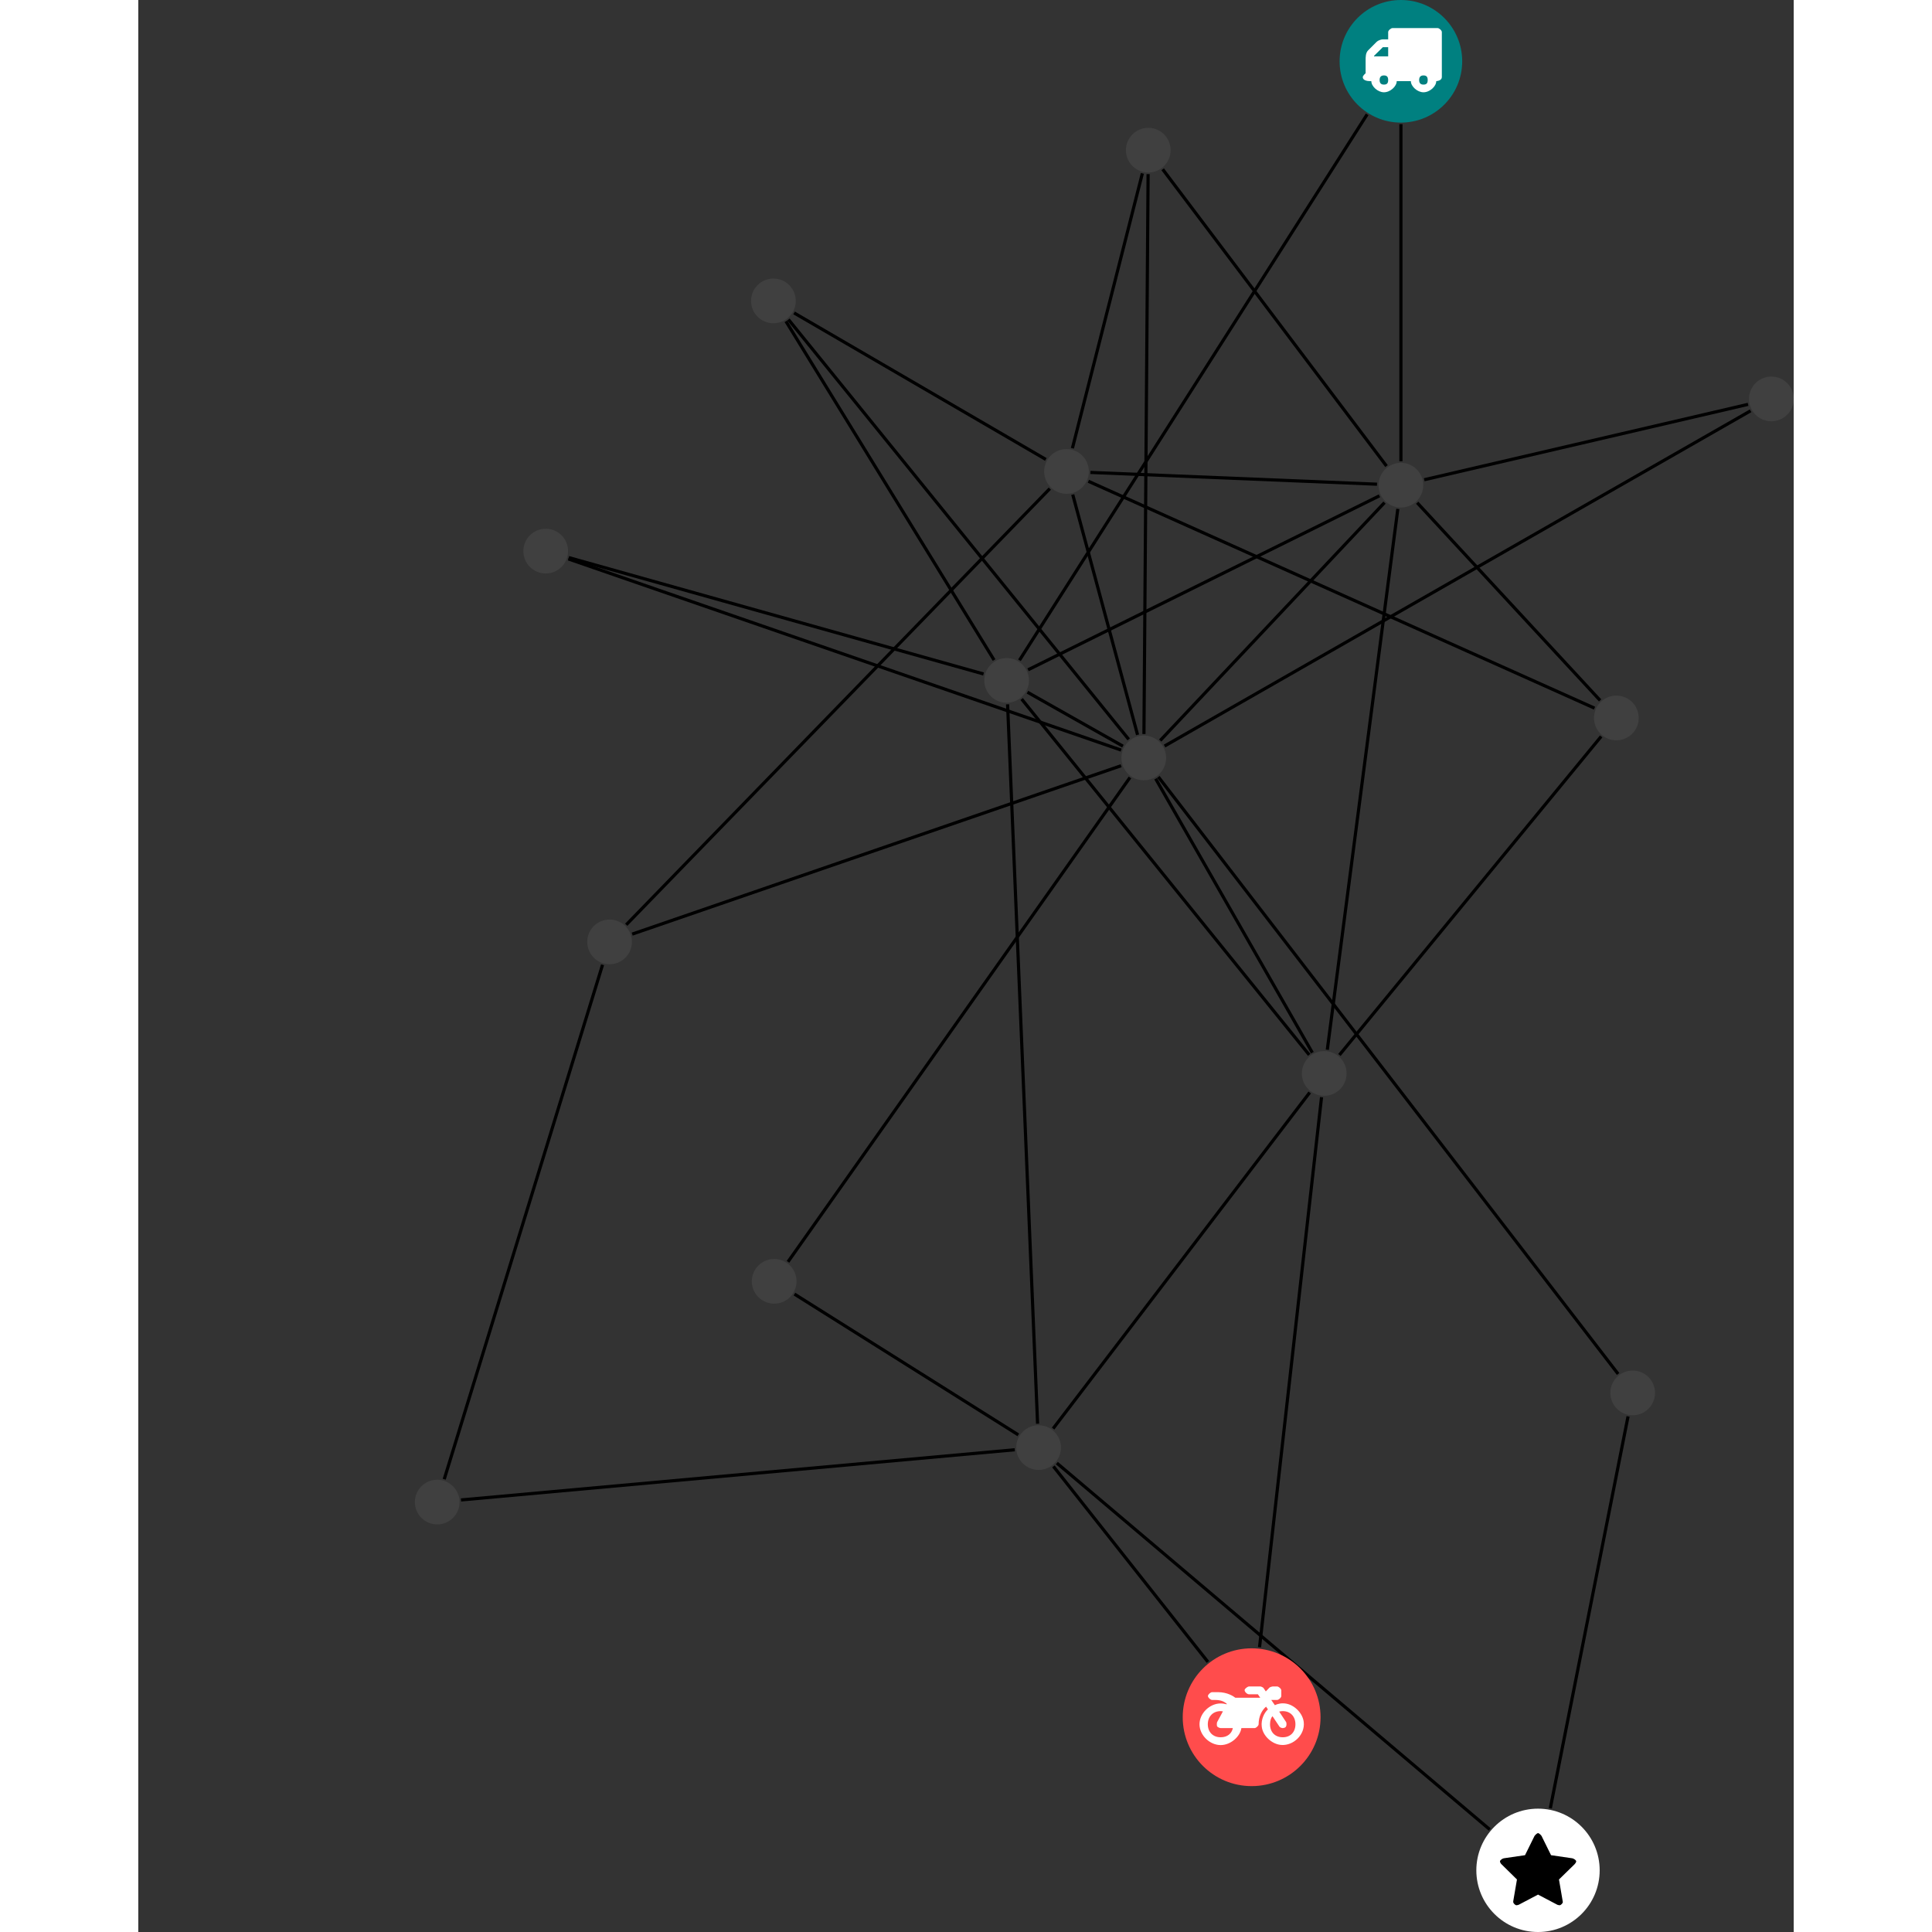 <?xml version="1.0" encoding="UTF-8"?>
<svg xmlns="http://www.w3.org/2000/svg" xmlns:xlink="http://www.w3.org/1999/xlink" width="243.581pt" height="243.581pt" viewBox="-34.869 0.000 208.712 243.581" version="1.1">
<rect x="-34.869" y="0.000" width="208.712" height="243.581" fill="#333333" stroke="none"/>
<defs>
<g>
<symbol overflow="visible" id="glyph0-0">
<path style="stroke:none;" d="M 1.422 -0.75 L 1.422 -7.922 L 3.562 -7.922 L 3.562 -0.891 L 1.422 -0.891 Z M 0.625 0 L 4.531 0 L 4.531 -8.812 L 0.438 -8.812 L 0.438 0 Z M 0.625 0 "/>
</symbol>
<symbol overflow="visible" id="glyph0-1">
<path style="stroke:none;" d="M 3.375 -0.844 C 3.375 -0.453 3.234 -0.266 2.844 -0.266 C 2.469 -0.266 2.297 -0.453 2.297 -0.844 C 2.297 -1.219 2.469 -1.422 2.844 -1.422 C 3.234 -1.422 3.375 -1.219 3.375 -0.844 Z M 1.594 -3.688 L 1.594 -3.859 C 1.594 -3.875 1.578 -3.875 1.594 -3.891 L 2.688 -4.969 C 2.703 -5 2.656 -4.984 2.688 -4.984 L 3.375 -4.984 L 3.375 -3.828 L 1.594 -3.828 Z M 8.359 -0.844 C 8.359 -0.453 8.219 -0.266 7.828 -0.266 C 7.453 -0.266 7.281 -0.453 7.281 -0.844 C 7.281 -1.219 7.453 -1.422 7.828 -1.422 C 8.219 -1.422 8.359 -1.219 8.359 -0.844 Z M 10.141 -6.891 C 10.141 -7.094 9.812 -7.391 9.609 -7.391 L 3.922 -7.391 C 3.719 -7.391 3.375 -7.094 3.375 -6.891 L 3.375 -5.969 L 2.672 -5.969 C 2.469 -5.969 2.078 -5.812 1.938 -5.672 L 0.844 -4.578 C 0.531 -4.266 0.531 -3.734 0.531 -3.328 L 0.531 -1.688 C 0.516 -1.688 0.172 -1.391 0.172 -1.203 C 0.172 -0.781 0.781 -0.703 1.062 -0.703 L 1.25 -0.703 C 1.25 -0.047 2.062 0.703 2.844 0.703 C 3.641 0.703 4.453 -0.047 4.453 -0.703 L 6.234 -0.703 C 6.234 -0.047 7.047 0.703 7.828 0.703 C 8.625 0.703 9.438 -0.047 9.438 -0.703 C 9.547 -0.703 10.141 -0.781 10.141 -1.203 Z M 10.141 -6.891 "/>
</symbol>
<symbol overflow="visible" id="glyph0-2">
<path style="stroke:none;" d="M 12.969 -2.906 C 12.844 -3.984 11.859 -5.016 10.781 -5.219 C 10.234 -5.328 9.703 -5.219 9.328 -5.031 L 8.875 -5.688 L 9.609 -5.688 C 9.812 -5.688 10.141 -5.984 10.141 -6.188 L 10.141 -6.891 C 10.141 -7.094 9.812 -7.391 9.609 -7.391 L 9.047 -7.391 C 8.969 -7.391 8.734 -7.312 8.656 -7.25 L 8.188 -6.766 L 7.891 -7.203 C 7.828 -7.281 7.594 -7.391 7.484 -7.391 L 6.078 -7.391 C 5.906 -7.391 5.547 -7.125 5.516 -6.953 C 5.484 -6.734 5.828 -6.406 6.047 -6.406 L 7.188 -6.406 L 7.484 -5.969 L 4.344 -5.969 C 4.141 -6.125 3.375 -6.672 2.141 -6.672 L 1.422 -6.672 C 1.219 -6.672 0.891 -6.375 0.891 -6.188 C 0.891 -5.984 1.219 -5.688 1.422 -5.688 L 1.781 -5.688 C 2.484 -5.688 2.906 -5.516 3.281 -5.188 L 3.25 -5.141 C 3.078 -5.188 2.797 -5.25 2.5 -5.25 C 1.109 -5.25 -0.172 -4 -0.172 -2.625 C -0.172 -1.25 1.109 0 2.5 0 C 3.75 0 4.953 -1.062 5.109 -2.141 L 6.766 -2.141 C 6.969 -2.141 7.281 -2.438 7.281 -2.625 C 7.281 -3.609 7.688 -4.391 8.219 -4.844 L 8.453 -4.5 C 7.969 -4.062 7.578 -3.203 7.672 -2.359 C 7.781 -1.172 8.969 -0.094 10.141 -0.016 C 11.703 0.094 13.156 -1.344 12.969 -2.906 Z M 2.5 -0.984 C 1.516 -0.984 0.875 -1.641 0.875 -2.625 C 0.875 -3.594 1.516 -4.281 2.5 -4.281 C 2.672 -4.281 2.844 -4.234 2.781 -4.25 L 2.047 -2.891 C 2 -2.781 2 -2.469 2.047 -2.359 C 2.125 -2.25 2.375 -2.141 2.5 -2.141 L 4.031 -2.141 C 3.891 -1.453 3.344 -0.984 2.5 -0.984 Z M 10.328 -0.984 C 9.344 -0.984 8.719 -1.641 8.719 -2.625 C 8.719 -3.109 8.859 -3.469 9.031 -3.641 L 9.906 -2.328 C 9.969 -2.219 10.203 -2.141 10.328 -2.141 C 10.391 -2.141 10.594 -2.188 10.641 -2.234 C 10.812 -2.344 10.844 -2.75 10.734 -2.922 L 9.875 -4.219 C 9.859 -4.219 10.094 -4.281 10.328 -4.281 C 11.297 -4.281 11.922 -3.594 11.922 -2.625 C 11.922 -1.641 11.297 -0.984 10.328 -0.984 Z M 10.328 -0.984 "/>
</symbol>
<symbol overflow="visible" id="glyph0-3">
<path style="stroke:none;" d="M 9.438 -5.078 C 9.438 -5.25 9.078 -5.453 8.938 -5.469 L 6.266 -5.859 L 5.078 -8.266 C 5.031 -8.375 4.75 -8.641 4.625 -8.641 C 4.5 -8.641 4.234 -8.375 4.172 -8.266 L 2.984 -5.859 L 0.312 -5.469 C 0.172 -5.453 -0.172 -5.25 -0.172 -5.078 C -0.172 -4.969 -0.062 -4.781 0.016 -4.719 L 1.969 -2.797 L 1.5 -0.062 C 1.5 -0.016 1.5 0.016 1.5 0.047 C 1.5 0.203 1.75 0.453 1.906 0.453 C 1.984 0.453 2.188 0.406 2.25 0.359 L 4.625 -0.891 L 7 0.359 C 7.062 0.406 7.266 0.453 7.344 0.453 C 7.5 0.453 7.75 0.203 7.75 0.047 C 7.75 0.016 7.75 -0.016 7.734 -0.062 L 7.266 -2.797 L 9.234 -4.719 C 9.297 -4.781 9.438 -4.969 9.438 -5.078 Z M 9.438 -5.078 "/>
</symbol>
</g>
<clipPath id="clip1">
  <path d="M 121 45 L 173.844 45 L 173.844 67 L 121 67 Z M 121 45 "/>
</clipPath>
<clipPath id="clip2">
  <path d="M 88 46 L 173.844 46 L 173.844 100 L 88 100 Z M 88 46 "/>
</clipPath>
<clipPath id="clip3">
  <path d="M 168 47 L 173.844 47 L 173.844 54 L 168 54 Z M 168 47 "/>
</clipPath>
<clipPath id="clip4">
  <path d="M 133 228 L 150 228 L 150 243.582 L 133 243.582 Z M 133 228 "/>
</clipPath>
</defs>
<g id="surface1">
<path style="fill:none;stroke-width:0.399;stroke-linecap:butt;stroke-linejoin:miter;stroke:rgb(0%,0%,0%);stroke-opacity:1;stroke-miterlimit:10;" d="M 0 -7.927 L 0 -50.423 " transform="matrix(1,0,0,-1,124.32,7.729)"/>
<path style="fill:none;stroke-width:0.399;stroke-linecap:butt;stroke-linejoin:miter;stroke:rgb(0%,0%,0%);stroke-opacity:1;stroke-miterlimit:10;" d="M -4.258 -6.689 L -48.093 -75.513 " transform="matrix(1,0,0,-1,124.32,7.729)"/>
<g clip-path="url(#clip1)" clip-rule="nonzero">
<path style="fill:none;stroke-width:0.399;stroke-linecap:butt;stroke-linejoin:miter;stroke:rgb(0%,0%,0%);stroke-opacity:1;stroke-miterlimit:10;" d="M 43.766 -43.251 L 2.938 -52.755 " transform="matrix(1,0,0,-1,124.32,7.729)"/>
</g>
<g clip-path="url(#clip2)" clip-rule="nonzero">
<path style="fill:none;stroke-width:0.399;stroke-linecap:butt;stroke-linejoin:miter;stroke:rgb(0%,0%,0%);stroke-opacity:1;stroke-miterlimit:10;" d="M 44.086 -44.064 L -29.8 -86.33 " transform="matrix(1,0,0,-1,124.32,7.729)"/>
</g>
<path style="fill:none;stroke-width:0.399;stroke-linecap:butt;stroke-linejoin:miter;stroke:rgb(0%,0%,0%);stroke-opacity:1;stroke-miterlimit:10;" d="M -76.461 -155.427 L -48.238 -173.173 " transform="matrix(1,0,0,-1,124.32,7.729)"/>
<path style="fill:none;stroke-width:0.399;stroke-linecap:butt;stroke-linejoin:miter;stroke:rgb(0%,0%,0%);stroke-opacity:1;stroke-miterlimit:10;" d="M -77.277 -151.357 L -34.16 -90.294 " transform="matrix(1,0,0,-1,124.32,7.729)"/>
<path style="fill:none;stroke-width:0.399;stroke-linecap:butt;stroke-linejoin:miter;stroke:rgb(0%,0%,0%);stroke-opacity:1;stroke-miterlimit:10;" d="M -17.824 -199.943 L -10.008 -130.607 " transform="matrix(1,0,0,-1,124.32,7.729)"/>
<path style="fill:none;stroke-width:0.399;stroke-linecap:butt;stroke-linejoin:miter;stroke:rgb(0%,0%,0%);stroke-opacity:1;stroke-miterlimit:10;" d="M -24.332 -201.802 L -43.812 -177.15 " transform="matrix(1,0,0,-1,124.32,7.729)"/>
<path style="fill:none;stroke-width:0.399;stroke-linecap:butt;stroke-linejoin:miter;stroke:rgb(0%,0%,0%);stroke-opacity:1;stroke-miterlimit:10;" d="M -120.617 -178.767 L -100.656 -113.908 " transform="matrix(1,0,0,-1,124.32,7.729)"/>
<path style="fill:none;stroke-width:0.399;stroke-linecap:butt;stroke-linejoin:miter;stroke:rgb(0%,0%,0%);stroke-opacity:1;stroke-miterlimit:10;" d="M -118.5 -181.38 L -48.687 -175.052 " transform="matrix(1,0,0,-1,124.32,7.729)"/>
<path style="fill:none;stroke-width:0.399;stroke-linecap:butt;stroke-linejoin:miter;stroke:rgb(0%,0%,0%);stroke-opacity:1;stroke-miterlimit:10;" d="M -32.597 -14.13 L -41.418 -48.787 " transform="matrix(1,0,0,-1,124.32,7.729)"/>
<path style="fill:none;stroke-width:0.399;stroke-linecap:butt;stroke-linejoin:miter;stroke:rgb(0%,0%,0%);stroke-opacity:1;stroke-miterlimit:10;" d="M -30.035 -13.615 L -1.816 -51.033 " transform="matrix(1,0,0,-1,124.32,7.729)"/>
<path style="fill:none;stroke-width:0.399;stroke-linecap:butt;stroke-linejoin:miter;stroke:rgb(0%,0%,0%);stroke-opacity:1;stroke-miterlimit:10;" d="M -31.875 -14.224 L -32.398 -84.81 " transform="matrix(1,0,0,-1,124.32,7.729)"/>
<path style="fill:none;stroke-width:0.399;stroke-linecap:butt;stroke-linejoin:miter;stroke:rgb(0%,0%,0%);stroke-opacity:1;stroke-miterlimit:10;" d="M -97.668 -108.861 L -44.265 -53.876 " transform="matrix(1,0,0,-1,124.32,7.729)"/>
<path style="fill:none;stroke-width:0.399;stroke-linecap:butt;stroke-linejoin:miter;stroke:rgb(0%,0%,0%);stroke-opacity:1;stroke-miterlimit:10;" d="M -96.918 -110.041 L -35.273 -88.81 " transform="matrix(1,0,0,-1,124.32,7.729)"/>
<path style="fill:none;stroke-width:0.399;stroke-linecap:butt;stroke-linejoin:miter;stroke:rgb(0%,0%,0%);stroke-opacity:1;stroke-miterlimit:10;" d="M 18.836 -220.255 L 28.637 -170.845 " transform="matrix(1,0,0,-1,124.32,7.729)"/>
<path style="fill:none;stroke-width:0.399;stroke-linecap:butt;stroke-linejoin:miter;stroke:rgb(0%,0%,0%);stroke-opacity:1;stroke-miterlimit:10;" d="M 11.2 -222.927 L -43.379 -176.732 " transform="matrix(1,0,0,-1,124.32,7.729)"/>
<path style="fill:none;stroke-width:0.399;stroke-linecap:butt;stroke-linejoin:miter;stroke:rgb(0%,0%,0%);stroke-opacity:1;stroke-miterlimit:10;" d="M 27.383 -165.494 L -30.578 -90.22 " transform="matrix(1,0,0,-1,124.32,7.729)"/>
<path style="fill:none;stroke-width:0.399;stroke-linecap:butt;stroke-linejoin:miter;stroke:rgb(0%,0%,0%);stroke-opacity:1;stroke-miterlimit:10;" d="M -76.507 -31.724 L -44.769 -50.193 " transform="matrix(1,0,0,-1,124.32,7.729)"/>
<path style="fill:none;stroke-width:0.399;stroke-linecap:butt;stroke-linejoin:miter;stroke:rgb(0%,0%,0%);stroke-opacity:1;stroke-miterlimit:10;" d="M -77.535 -32.779 L -51.293 -75.486 " transform="matrix(1,0,0,-1,124.32,7.729)"/>
<path style="fill:none;stroke-width:0.399;stroke-linecap:butt;stroke-linejoin:miter;stroke:rgb(0%,0%,0%);stroke-opacity:1;stroke-miterlimit:10;" d="M -77.218 -32.552 L -34.32 -85.486 " transform="matrix(1,0,0,-1,124.32,7.729)"/>
<path style="fill:none;stroke-width:0.399;stroke-linecap:butt;stroke-linejoin:miter;stroke:rgb(0%,0%,0%);stroke-opacity:1;stroke-miterlimit:10;" d="M 24.407 -81.552 L -39.406 -52.947 " transform="matrix(1,0,0,-1,124.32,7.729)"/>
<path style="fill:none;stroke-width:0.399;stroke-linecap:butt;stroke-linejoin:miter;stroke:rgb(0%,0%,0%);stroke-opacity:1;stroke-miterlimit:10;" d="M 25.114 -80.576 L 2.051 -55.654 " transform="matrix(1,0,0,-1,124.32,7.729)"/>
<path style="fill:none;stroke-width:0.399;stroke-linecap:butt;stroke-linejoin:miter;stroke:rgb(0%,0%,0%);stroke-opacity:1;stroke-miterlimit:10;" d="M 25.246 -85.119 L -7.754 -125.279 " transform="matrix(1,0,0,-1,124.32,7.729)"/>
<path style="fill:none;stroke-width:0.399;stroke-linecap:butt;stroke-linejoin:miter;stroke:rgb(0%,0%,0%);stroke-opacity:1;stroke-miterlimit:10;" d="M -39.148 -51.834 L -3.015 -53.318 " transform="matrix(1,0,0,-1,124.32,7.729)"/>
<path style="fill:none;stroke-width:0.399;stroke-linecap:butt;stroke-linejoin:miter;stroke:rgb(0%,0%,0%);stroke-opacity:1;stroke-miterlimit:10;" d="M -41.375 -54.626 L -33.203 -84.916 " transform="matrix(1,0,0,-1,124.32,7.729)"/>
<path style="fill:none;stroke-width:0.399;stroke-linecap:butt;stroke-linejoin:miter;stroke:rgb(0%,0%,0%);stroke-opacity:1;stroke-miterlimit:10;" d="M -104.918 -62.568 L -52.621 -77.244 " transform="matrix(1,0,0,-1,124.32,7.729)"/>
<path style="fill:none;stroke-width:0.399;stroke-linecap:butt;stroke-linejoin:miter;stroke:rgb(0%,0%,0%);stroke-opacity:1;stroke-miterlimit:10;" d="M -104.968 -62.74 L -35.269 -86.841 " transform="matrix(1,0,0,-1,124.32,7.729)"/>
<path style="fill:none;stroke-width:0.399;stroke-linecap:butt;stroke-linejoin:miter;stroke:rgb(0%,0%,0%);stroke-opacity:1;stroke-miterlimit:10;" d="M -0.39 -56.435 L -9.281 -124.619 " transform="matrix(1,0,0,-1,124.32,7.729)"/>
<path style="fill:none;stroke-width:0.399;stroke-linecap:butt;stroke-linejoin:miter;stroke:rgb(0%,0%,0%);stroke-opacity:1;stroke-miterlimit:10;" d="M -2.703 -54.779 L -47.008 -76.716 " transform="matrix(1,0,0,-1,124.32,7.729)"/>
<path style="fill:none;stroke-width:0.399;stroke-linecap:butt;stroke-linejoin:miter;stroke:rgb(0%,0%,0%);stroke-opacity:1;stroke-miterlimit:10;" d="M -2.07 -55.638 L -30.347 -85.634 " transform="matrix(1,0,0,-1,124.32,7.729)"/>
<path style="fill:none;stroke-width:0.399;stroke-linecap:butt;stroke-linejoin:miter;stroke:rgb(0%,0%,0%);stroke-opacity:1;stroke-miterlimit:10;" d="M -11.566 -125.263 L -47.816 -80.404 " transform="matrix(1,0,0,-1,124.32,7.729)"/>
<path style="fill:none;stroke-width:0.399;stroke-linecap:butt;stroke-linejoin:miter;stroke:rgb(0%,0%,0%);stroke-opacity:1;stroke-miterlimit:10;" d="M -11.5 -130.009 L -43.851 -172.384 " transform="matrix(1,0,0,-1,124.32,7.729)"/>
<path style="fill:none;stroke-width:0.399;stroke-linecap:butt;stroke-linejoin:miter;stroke:rgb(0%,0%,0%);stroke-opacity:1;stroke-miterlimit:10;" d="M -11.168 -124.99 L -30.922 -90.451 " transform="matrix(1,0,0,-1,124.32,7.729)"/>
<path style="fill:none;stroke-width:0.399;stroke-linecap:butt;stroke-linejoin:miter;stroke:rgb(0%,0%,0%);stroke-opacity:1;stroke-miterlimit:10;" d="M -49.59 -81.072 L -45.808 -171.767 " transform="matrix(1,0,0,-1,124.32,7.729)"/>
<path style="fill:none;stroke-width:0.399;stroke-linecap:butt;stroke-linejoin:miter;stroke:rgb(0%,0%,0%);stroke-opacity:1;stroke-miterlimit:10;" d="M -47.086 -79.541 L -35.047 -86.345 " transform="matrix(1,0,0,-1,124.32,7.729)"/>
<path style=" stroke:none;fill-rule:nonzero;fill:rgb(0%,50%,50%);fill-opacity:1;" d="M 132.047 7.73 C 132.047 3.461 128.59 0 124.32 0 C 120.051 0 116.59 3.461 116.59 7.73 C 116.59 11.996 120.051 15.457 124.32 15.457 C 128.59 15.457 132.047 11.996 132.047 7.73 Z M 132.047 7.73 "/>
<g style="fill:rgb(100%,100%,100%);fill-opacity:1;">
  <use xlink:href="#glyph0-1" x="119.338" y="10.932"/>
</g>
<g clip-path="url(#clip3)" clip-rule="nonzero">
<path style=" stroke:none;fill-rule:nonzero;fill:rgb(25%,25%,25%);fill-opacity:1;" d="M 173.844 50.297 C 173.844 48.738 172.582 47.477 171.023 47.477 C 169.469 47.477 168.207 48.738 168.207 50.297 C 168.207 51.852 169.469 53.113 171.023 53.113 C 172.582 53.113 173.844 51.852 173.844 50.297 Z M 173.844 50.297 "/>
</g>
<path style=" stroke:none;fill-rule:nonzero;fill:rgb(25%,25%,25%);fill-opacity:1;" d="M 48.121 161.547 C 48.121 159.992 46.859 158.73 45.305 158.73 C 43.746 158.73 42.484 159.992 42.484 161.547 C 42.484 163.102 43.746 164.363 45.305 164.363 C 46.859 164.363 48.121 163.102 48.121 161.547 Z M 48.121 161.547 "/>
<path style=" stroke:none;fill-rule:nonzero;fill:rgb(100%,29.999%,29.999%);fill-opacity:1;" d="M 114.188 216.504 C 114.188 211.703 110.297 207.816 105.5 207.816 C 100.703 207.816 96.812 211.703 96.812 216.504 C 96.812 221.301 100.703 225.188 105.5 225.188 C 110.297 225.188 114.188 221.301 114.188 216.504 Z M 114.188 216.504 "/>
<g style="fill:rgb(100%,100%,100%);fill-opacity:1;">
  <use xlink:href="#glyph0-2" x="99.099" y="220.014"/>
</g>
<path style=" stroke:none;fill-rule:nonzero;fill:rgb(25%,25%,25%);fill-opacity:1;" d="M 5.637 189.379 C 5.637 187.824 4.375 186.562 2.816 186.562 C 1.262 186.562 0 187.824 0 189.379 C 0 190.934 1.262 192.195 2.816 192.195 C 4.375 192.195 5.637 190.934 5.637 189.379 Z M 5.637 189.379 "/>
<path style=" stroke:none;fill-rule:nonzero;fill:rgb(25%,25%,25%);fill-opacity:1;" d="M 95.285 18.938 C 95.285 17.379 94.023 16.117 92.469 16.117 C 90.91 16.117 89.648 17.379 89.648 18.938 C 89.648 20.492 90.91 21.754 92.469 21.754 C 94.023 21.754 95.285 20.492 95.285 18.938 Z M 95.285 18.938 "/>
<path style=" stroke:none;fill-rule:nonzero;fill:rgb(25%,25%,25%);fill-opacity:1;" d="M 27.367 118.754 C 27.367 117.195 26.105 115.934 24.551 115.934 C 22.996 115.934 21.734 117.195 21.734 118.754 C 21.734 120.309 22.996 121.57 24.551 121.57 C 26.105 121.57 27.367 120.309 27.367 118.754 Z M 27.367 118.754 "/>
<g clip-path="url(#clip4)" clip-rule="nonzero">
<path style=" stroke:none;fill-rule:nonzero;fill:rgb(100%,100%,100%);fill-opacity:1;" d="M 149.379 235.805 C 149.379 231.512 145.898 228.031 141.605 228.031 C 137.312 228.031 133.828 231.512 133.828 235.805 C 133.828 240.102 137.312 243.582 141.605 243.582 C 145.898 243.582 149.379 240.102 149.379 235.805 Z M 149.379 235.805 "/>
</g>
<g style="fill:rgb(0%,0%,0%);fill-opacity:1;">
  <use xlink:href="#glyph0-3" x="136.982" y="239.756"/>
</g>
<path style=" stroke:none;fill-rule:nonzero;fill:rgb(25%,25%,25%);fill-opacity:1;" d="M 156.359 175.613 C 156.359 174.055 155.098 172.797 153.543 172.797 C 151.984 172.797 150.723 174.055 150.723 175.613 C 150.723 177.168 151.984 178.43 153.543 178.43 C 155.098 178.43 156.359 177.168 156.359 175.613 Z M 156.359 175.613 "/>
<path style=" stroke:none;fill-rule:nonzero;fill:rgb(25%,25%,25%);fill-opacity:1;" d="M 48.023 37.938 C 48.023 36.379 46.762 35.117 45.203 35.117 C 43.648 35.117 42.387 36.379 42.387 37.938 C 42.387 39.492 43.648 40.754 45.203 40.754 C 46.762 40.754 48.023 39.492 48.023 37.938 Z M 48.023 37.938 "/>
<path style=" stroke:none;fill-rule:nonzero;fill:rgb(25%,25%,25%);fill-opacity:1;" d="M 154.301 90.516 C 154.301 88.961 153.039 87.699 151.48 87.699 C 149.926 87.699 148.664 88.961 148.664 90.516 C 148.664 92.074 149.926 93.336 151.48 93.336 C 153.039 93.336 154.301 92.074 154.301 90.516 Z M 154.301 90.516 "/>
<path style=" stroke:none;fill-rule:nonzero;fill:rgb(25%,25%,25%);fill-opacity:1;" d="M 84.977 59.438 C 84.977 57.883 83.715 56.621 82.16 56.621 C 80.602 56.621 79.34 57.883 79.34 59.438 C 79.34 60.996 80.602 62.258 82.16 62.258 C 83.715 62.258 84.977 60.996 84.977 59.438 Z M 84.977 59.438 "/>
<path style=" stroke:none;fill-rule:nonzero;fill:rgb(25%,25%,25%);fill-opacity:1;" d="M 19.316 69.48 C 19.316 67.926 18.055 66.664 16.5 66.664 C 14.941 66.664 13.68 67.926 13.68 69.48 C 13.68 71.039 14.941 72.301 16.5 72.301 C 18.055 72.301 19.316 71.039 19.316 69.48 Z M 19.316 69.48 "/>
<path style=" stroke:none;fill-rule:nonzero;fill:rgb(25%,25%,25%);fill-opacity:1;" d="M 127.137 61.168 C 127.137 59.613 125.875 58.352 124.32 58.352 C 122.762 58.352 121.5 59.613 121.5 61.168 C 121.5 62.727 122.762 63.988 124.32 63.988 C 125.875 63.988 127.137 62.727 127.137 61.168 Z M 127.137 61.168 "/>
<path style=" stroke:none;fill-rule:nonzero;fill:rgb(25%,25%,25%);fill-opacity:1;" d="M 117.469 135.336 C 117.469 133.781 116.207 132.52 114.648 132.52 C 113.094 132.52 111.832 133.781 111.832 135.336 C 111.832 136.895 113.094 138.156 114.648 138.156 C 116.207 138.156 117.469 136.895 117.469 135.336 Z M 117.469 135.336 "/>
<path style=" stroke:none;fill-rule:nonzero;fill:rgb(25%,25%,25%);fill-opacity:1;" d="M 77.426 85.785 C 77.426 84.23 76.164 82.969 74.605 82.969 C 73.051 82.969 71.789 84.23 71.789 85.785 C 71.789 87.34 73.051 88.602 74.605 88.602 C 76.164 88.602 77.426 87.34 77.426 85.785 Z M 77.426 85.785 "/>
<path style=" stroke:none;fill-rule:nonzero;fill:rgb(25%,25%,25%);fill-opacity:1;" d="M 81.457 182.508 C 81.457 180.953 80.195 179.691 78.637 179.691 C 77.082 179.691 75.82 180.953 75.82 182.508 C 75.82 184.062 77.082 185.324 78.637 185.324 C 80.195 185.324 81.457 184.062 81.457 182.508 Z M 81.457 182.508 "/>
<path style=" stroke:none;fill-rule:nonzero;fill:rgb(25%,25%,25%);fill-opacity:1;" d="M 94.719 95.559 C 94.719 94 93.457 92.738 91.902 92.738 C 90.344 92.738 89.082 94 89.082 95.559 C 89.082 97.113 90.344 98.375 91.902 98.375 C 93.457 98.375 94.719 97.113 94.719 95.559 Z M 94.719 95.559 "/>
</g>
</svg>
